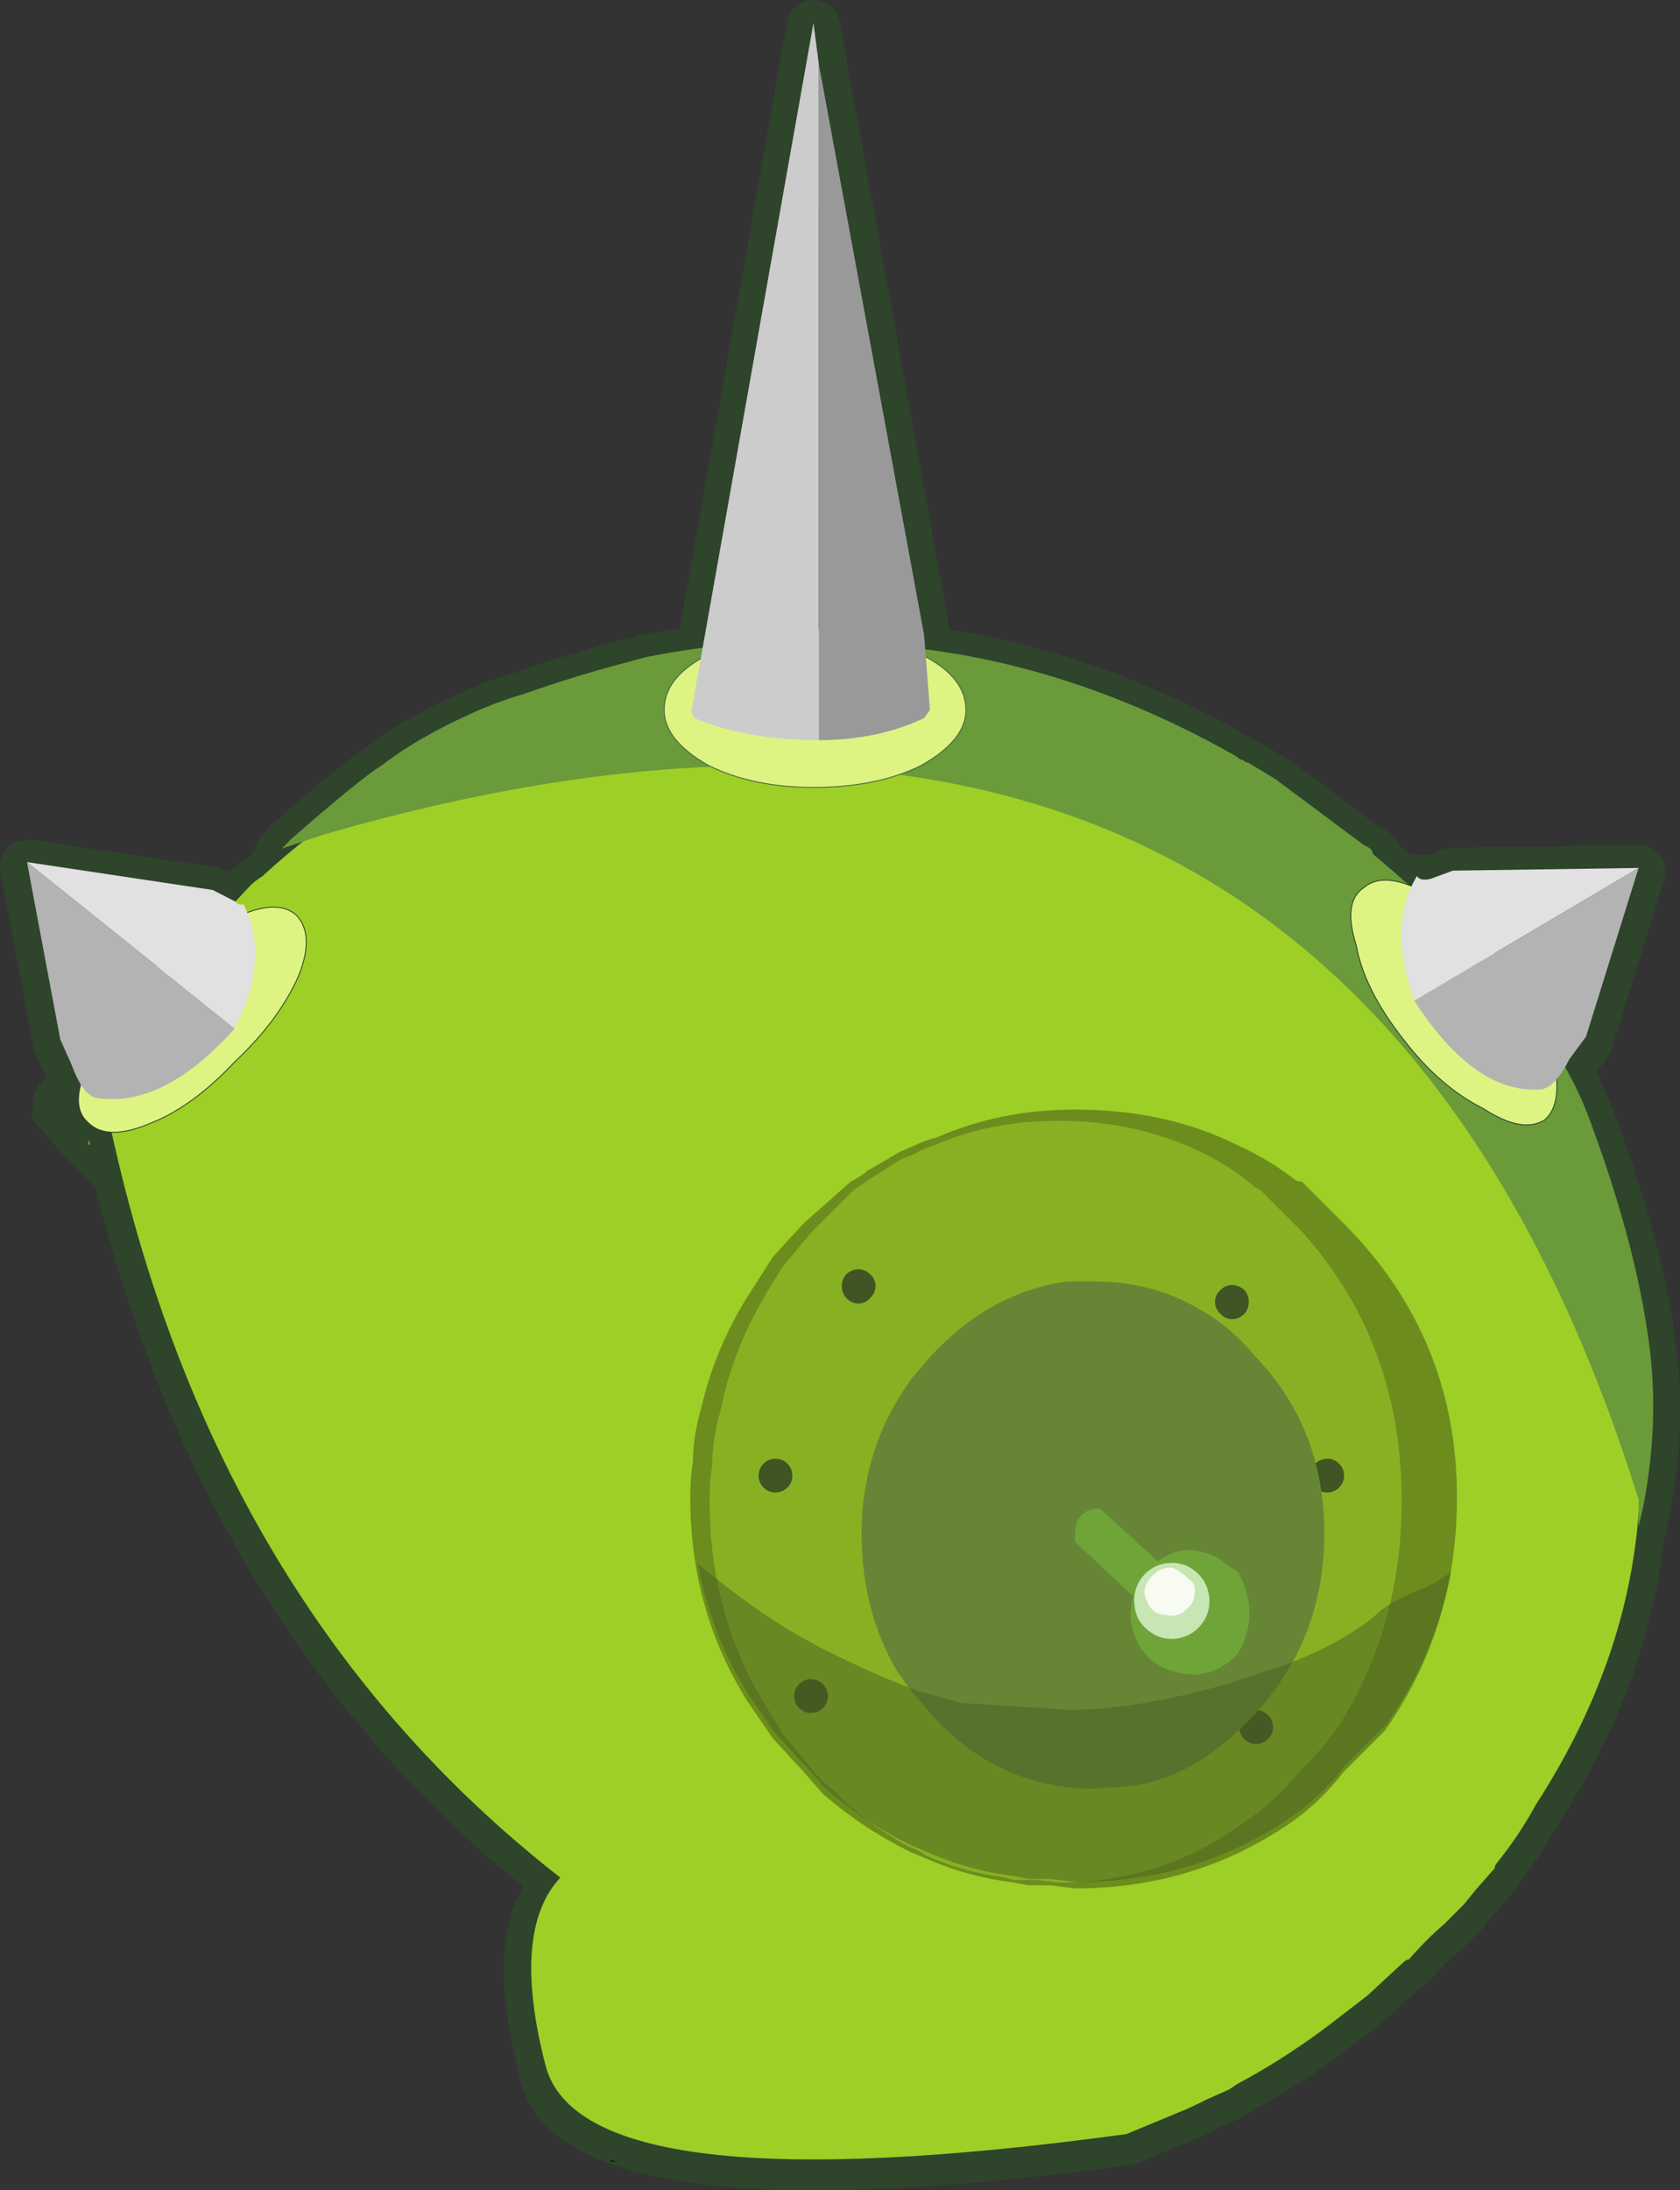 <?xml version="1.0" encoding="UTF-8" standalone="no"?>
<svg xmlns:xlink="http://www.w3.org/1999/xlink" height="243.4px" width="186.8px" xmlns="http://www.w3.org/2000/svg">
  <rect width="100%" height="100%" fill="#333333" stroke="none"/>
  <g transform="matrix(1.0, 0.0, 0.0, 1.0, -333.85, 32.8)">
    <path d="M342.85 91.6 L341.7 94.85 341.4 94.6 Q338.85 92.5 339.6 88.5 L339.1 87.25 337.85 84.45 337.6 83.7 333.9 64.0 Q333.7 63.05 334.15 62.15 334.6 61.25 335.45 60.8 L337.3 60.5 357.95 63.6 358.85 63.9 359.4 64.15 Q360.05 63.4 361.05 62.8 L361.1 62.75 361.15 62.7 362.2 61.75 362.35 61.05 Q362.7 60.05 363.55 59.45 L364.15 58.75 Q371.7 52.1 374.45 50.35 378.7 47.0 385.25 44.1 L385.2 44.15 Q388.05 42.8 391.3 41.9 396.6 40.0 402.6 38.4 L402.65 38.4 404.65 37.85 404.95 37.75 409.45 37.0 421.35 -30.3 Q421.55 -31.4 422.4 -32.1 423.2 -32.8 424.3 -32.8 425.4 -32.8 426.25 -32.1 427.05 -31.4 427.25 -30.3 L439.45 37.15 Q455.25 39.6 470.7 47.9 L470.85 48.05 472.75 49.1 473.1 49.3 473.35 49.5 473.7 49.6 474.15 49.8 477.3 51.75 477.45 51.8 487.1 59.0 Q488.95 59.8 489.4 61.1 L490.6 62.1 492.45 62.2 492.6 62.25 494.35 61.6 495.35 61.4 516.0 61.1 Q516.95 61.1 517.8 61.65 518.6 62.2 518.9 63.15 519.2 64.05 518.9 65.0 L513.05 83.75 512.6 84.7 511.4 86.35 513.35 90.8 513.3 90.75 Q518.4 104.35 520.0 115.05 L519.95 115.05 Q521.55 124.75 519.6 135.15 L519.55 135.35 519.0 137.95 518.85 138.55 Q517.0 154.6 507.2 169.8 L507.3 169.6 Q505.4 173.1 502.9 176.25 L502.4 177.1 500.1 179.8 499.95 179.9 499.2 180.85 498.8 181.4 496.65 183.55 496.45 183.7 Q494.45 185.35 492.8 187.35 L491.75 188.15 491.7 188.15 487.85 191.7 483.35 195.15 483.25 195.25 Q478.4 198.9 473.2 201.7 L471.85 202.55 471.7 202.6 469.3 203.7 469.25 203.7 Q468.2 204.35 467.05 204.8 L460.15 207.65 459.5 207.8 Q428.75 211.95 412.35 210.0 393.6 207.8 391.6 197.9 387.95 183.8 392.0 176.85 355.55 147.25 343.75 96.2 L343.6 95.5 343.55 95.5 343.6 95.45 343.35 94.3 343.85 94.75 344.45 93.35 345.7 90.4 345.85 90.5 346.45 90.65 Q347.45 90.7 348.2 91.4 348.95 92.05 349.2 93.0 360.65 144.8 398.0 173.95 398.7 174.45 399.0 175.25 399.25 176.05 399.1 176.9 L398.35 178.35 Q394.1 183.5 397.4 196.4 399.45 202.4 413.05 204.05 428.85 205.85 458.35 201.9 L464.6 199.3 464.95 199.15 466.05 198.65 Q466.25 198.45 466.55 198.4 L466.5 198.4 Q468.55 197.45 469.15 197.2 L469.3 197.15 Q469.6 196.8 470.0 196.6 475.05 193.9 479.75 190.35 L479.85 190.3 483.95 187.15 487.8 183.6 488.85 182.75 492.4 179.3 494.35 177.3 Q495.1 176.2 495.9 175.5 L495.75 175.65 497.25 173.95 Q497.5 173.25 498.1 172.65 L502.05 166.75 502.15 166.55 Q511.85 151.5 513.05 135.6 513.15 134.6 513.75 133.9 515.45 124.65 514.05 116.0 L514.05 115.95 Q512.5 105.75 507.7 92.85 506.75 90.3 505.3 87.75 504.95 87.1 504.9 86.4 504.85 85.7 505.15 85.05 L505.75 83.9 505.95 83.55 507.55 81.4 512.0 67.15 495.95 67.4 494.0 68.1 493.7 68.2 492.75 68.4 492.05 68.5 Q491.35 68.9 490.55 68.95 L490.05 68.95 Q489.1 68.8 488.4 68.15 L484.6 64.85 483.95 64.15 483.7 63.95 474.0 56.7 471.75 55.35 471.3 55.1 470.85 54.95 Q470.2 54.75 469.6 54.2 L467.65 53.1 467.85 53.2 Q452.3 44.8 436.4 42.8 435.3 42.65 434.55 41.85 433.8 41.05 433.75 40.0 L433.65 38.55 424.35 -12.8 414.95 40.2 Q414.8 41.15 414.1 41.85 413.35 42.5 412.4 42.65 L406.15 43.65 404.15 44.2 404.05 44.25 Q398.35 45.75 393.3 47.55 L393.15 47.6 Q390.25 48.4 387.7 49.6 381.9 52.2 378.15 55.1 L377.9 55.25 Q375.9 56.5 370.55 61.1 L370.5 61.85 Q370.25 62.9 369.4 63.6 L365.1 67.25 364.65 67.55 363.7 68.3 363.65 68.4 362.1 69.95 Q361.4 70.6 360.45 70.75 L358.6 70.5 356.6 69.45 340.6 67.05 343.45 82.25 344.55 84.7 344.65 85.0 345.35 86.5 Q345.95 87.4 345.8 88.55 L345.55 89.35 344.75 90.4 Q344.0 91.05 343.05 91.1 L342.85 91.6 341.65 90.3 341.45 90.1 341.65 90.3 342.85 91.6 M345.65 94.65 L346.0 95.0 346.0 94.65 345.65 94.65 344.45 93.35 345.65 94.65 346.0 94.65 346.0 95.0 345.65 94.65 M467.7 204.1 L467.65 204.15 467.85 204.1 467.7 204.1 M467.65 198.15 L467.7 198.1 467.45 198.15 467.65 198.15" fill="#2e442b" fill-rule="evenodd" stroke="none"/>
    <path d="M344.45 93.35 L345.65 94.65 346.0 94.65 346.0 95.0 345.65 94.65 M342.85 91.6 L343.85 92.7 344.45 93.35" fill="none" stroke="#2e442b" stroke-linecap="square" stroke-linejoin="miter" stroke-miterlimit="3.0" stroke-width="8.0"/>
    <path d="M342.85 91.6 L341.65 90.3 341.45 90.1" fill="none" stroke="#2e442b" stroke-linecap="round" stroke-linejoin="miter" stroke-miterlimit="3.0" stroke-width="8.0"/>
    <path d="M367.95 93.8 Q367.95 94.4 367.35 95.05 367.05 95.65 366.1 95.65 365.5 95.65 364.9 95.05 364.6 94.4 364.6 93.8 364.6 92.9 364.9 92.55 365.5 91.95 366.1 91.95 367.05 91.95 367.35 92.55 367.95 92.9 367.95 93.8" fill="#4d4d4d" fill-rule="evenodd" stroke="none"/>
    <path d="M402.45 207.4 L401.85 207.4 401.6 207.25 402.45 207.4" fill="#000000" fill-rule="evenodd" stroke="none"/>
    <path d="M447.4 207.4 L445.55 208.05" fill="none" stroke="#1e291b" stroke-linecap="round" stroke-linejoin="round" stroke-opacity="0.6" stroke-width="0.05"/>
    <path d="M508.35 89.2 Q509.6 91.65 510.5 94.4 516.65 108.6 516.65 125.5 L516.65 125.8 516.35 132.9 516.05 135.35 Q514.8 152.0 504.65 167.7 502.8 171.1 500.35 174.15 500.05 174.45 500.05 174.8 L497.9 177.25 496.65 178.8 494.5 180.95 Q492.35 182.8 490.5 184.95 490.2 184.95 489.9 185.25 L485.9 188.95 481.55 192.3 Q476.65 196.0 471.4 198.8 L470.5 199.4 467.7 200.65 467.65 200.7 465.85 201.55 459.1 204.35 Q398.6 212.6 394.5 196.7 390.65 181.75 396.15 175.85 355.9 144.45 345.1 87.35 L344.6 87.35 344.85 86.9 345.35 85.9 Q347.0 82.8 349.5 79.35 L353.5 74.4 361.5 65.8 Q362.1 65.15 363.05 64.55 370.1 58.1 378.15 53.45 379.65 52.85 380.9 51.95 399.7 41.8 423.05 41.15 L425.85 41.15 426.45 41.15 427.1 41.15 430.75 41.15 442.8 42.4 444.3 42.7 Q468.65 47.0 487.1 63.35 L489.9 65.8 Q494.2 69.5 497.6 73.5 L500.65 77.2 Q504.95 83.05 508.35 89.2" fill="#9dcf27" fill-rule="evenodd" stroke="none"/>
    <path d="M343.65 94.4 L343.65 93.8 343.95 94.4 343.65 94.4 M486.5 62.1 Q505.6 78.1 510.5 91.35 515.45 104.6 517.0 115.05 518.5 124.3 516.65 134.15 L516.05 136.9 516.05 133.85 Q482.8 27.3 369.8 59.95 L365.2 61.5 366.1 60.55 Q373.8 53.8 376.3 52.25 380.3 49.15 386.45 46.4 389.2 45.15 392.3 44.25 397.5 42.4 403.35 40.85 L405.55 40.25 Q414.75 38.4 424.0 38.4 L427.4 38.7 Q448.65 39.0 469.25 50.1 L471.4 51.3 Q471.7 51.65 472.05 51.65 472.35 51.95 472.65 51.95 L475.7 53.8 485.55 61.15 Q486.5 61.5 486.5 62.1" fill="#6a9a3a" fill-rule="evenodd" stroke="none"/>
    <path d="M495.85 133.6 Q495.85 148.1 487.85 159.5 L483.25 164.1 Q480.15 168.1 476.15 170.55 466.0 177.05 453.4 177.05 L450.6 176.7 448.15 176.7 446.6 176.4 Q441.7 175.8 437.35 173.95 L435.2 173.05 Q430.0 170.55 425.35 166.55 L423.2 164.1 419.8 160.4 417.05 156.4 Q410.6 146.25 410.6 133.6 410.6 131.45 410.9 129.6 410.9 126.85 411.8 123.75 413.35 117.0 417.05 111.15 L419.8 106.85 423.2 103.15 428.45 98.5 Q429.65 97.9 430.3 97.3 L434.0 95.15 435.5 94.5 Q436.75 93.9 438.0 93.6 445.05 90.5 453.4 90.5 463.55 90.5 471.55 94.5 474.95 96.05 477.7 98.2 478.0 98.5 478.6 98.5 L483.25 103.15 Q495.85 115.75 495.85 133.6" fill="#6c8d1d" fill-rule="evenodd" stroke="none"/>
    <path d="M435.5 95.45 Q436.45 94.85 437.7 94.5 443.85 91.75 451.55 91.75 460.45 91.75 467.85 95.45 470.95 97.0 473.4 99.15 L474.0 99.45 478.6 104.05 Q489.7 116.4 489.7 133.95 489.7 148.1 482.6 159.15 480.8 161.65 478.6 163.8 475.55 167.5 471.85 169.95 462.9 176.4 451.55 176.4 L449.05 176.1 446.6 176.1 445.35 175.8 Q440.75 175.2 436.75 173.35 435.85 172.7 434.9 172.4 430.3 169.95 426.3 165.95 425.05 165.0 424.15 163.8 L421.05 160.1 418.6 156.1 Q412.75 146.25 412.75 133.95 412.75 131.75 413.05 129.9 413.05 127.15 413.95 124.05 415.2 117.6 418.6 111.75 419.8 109.6 421.05 107.75 L424.15 104.05 428.75 99.45 430.6 98.2 434.0 96.05 435.5 95.45" fill="#87b123" fill-rule="evenodd" stroke="none"/>
    <path d="M481.45 133.05 Q480.65 133.05 480.1 132.5 479.55 131.95 479.55 131.2 479.55 130.4 480.1 129.85 480.65 129.3 481.45 129.3 482.2 129.3 482.75 129.85 483.3 130.4 483.3 131.2 483.3 131.95 482.75 132.5 482.2 133.05 481.45 133.05" fill="#415423" fill-rule="evenodd" stroke="none"/>
    <path d="M473.55 161.0 Q472.75 161.0 472.2 160.45 471.65 159.9 471.65 159.15 471.65 158.35 472.2 157.8 472.75 157.25 473.55 157.25 474.3 157.25 474.85 157.8 475.4 158.35 475.4 159.15 475.4 159.9 474.85 160.45 474.3 161.0 473.55 161.0" fill="#415423" fill-rule="evenodd" stroke="none"/>
    <path d="M452.45 109.6 L455.55 109.6 Q462.0 109.6 467.25 112.7 470.6 114.55 473.4 117.9 481.1 125.9 481.1 137.6 481.1 149.3 473.4 157.65 470.6 160.7 467.25 162.85 463.85 165.0 459.85 165.65 L455.55 165.95 Q444.75 165.95 437.35 157.65 L435.2 155.15 433.65 153.0 Q429.65 146.25 429.65 137.6 429.65 130.85 432.45 125.0 433.65 122.55 435.2 120.4 L437.35 117.9 Q443.85 110.85 452.45 109.6" fill="#668635" fill-rule="evenodd" stroke="none"/>
    <path d="M462.9 147.45 L453.4 138.55 Q453.05 134.85 456.15 134.85 L463.25 141.3 462.9 141.3 462.9 147.45" fill="#6fa439" fill-rule="evenodd" stroke="none"/>
    <path d="M459.55 146.85 Q459.55 144.1 461.05 142.25 462.9 139.8 465.7 139.45 468.45 139.45 470.6 141.3 L471.55 141.95 Q474.0 146.55 471.55 150.85 469.7 153.0 466.9 153.3 464.15 153.3 462.0 151.8 459.85 149.95 459.55 146.85" fill="#6fa439" fill-rule="evenodd" stroke="none"/>
    <path d="M460.0 145.6 Q460.15 147.35 461.55 148.4 462.9 149.5 464.6 149.3 466.3 149.1 467.4 147.75 468.5 146.4 468.3 144.65 468.1 142.9 466.75 141.8 465.4 140.7 463.65 140.9 461.95 141.1 460.85 142.45 459.8 143.8 460.0 145.6" fill="#c8e6b3" fill-rule="evenodd" stroke="none"/>
    <path d="M466.65 144.5 Q466.95 143.25 466.0 142.65 465.1 141.75 464.15 141.4 462.95 141.4 462.3 142.05 461.4 142.65 461.1 143.9 461.1 144.8 461.7 145.75 462.3 146.65 463.55 146.65 464.45 146.95 465.4 146.35 466.65 145.4 466.65 144.5" fill="#f8fbf2" fill-rule="evenodd" stroke="none"/>
    <path d="M470.85 113.8 Q471.6 113.8 472.2 113.2 472.7 112.65 472.7 111.85 472.7 111.1 472.2 110.55 471.6 110.0 470.85 110.0 470.1 110.0 469.55 110.55 468.95 111.1 468.95 111.85 468.95 112.65 469.55 113.2 470.1 113.8 470.85 113.8" fill="#415423" fill-rule="evenodd" stroke="none"/>
    <path d="M429.3 112.05 Q428.55 112.05 427.95 111.45 427.45 110.9 427.45 110.1 427.45 109.35 427.95 108.8 428.55 108.25 429.3 108.25 430.05 108.25 430.6 108.8 431.2 109.35 431.2 110.1 431.2 110.9 430.6 111.45 430.05 112.05 429.3 112.05" fill="#415423" fill-rule="evenodd" stroke="none"/>
    <path d="M420.05 133.05 Q420.85 133.05 421.4 132.5 421.95 131.95 421.95 131.2 421.95 130.4 421.4 129.85 420.85 129.3 420.05 129.3 419.3 129.3 418.75 129.85 418.2 130.4 418.2 131.2 418.2 131.95 418.75 132.5 419.3 133.05 420.05 133.05" fill="#415423" fill-rule="evenodd" stroke="none"/>
    <path d="M424.0 157.55 Q424.8 157.55 425.35 157.0 425.9 156.45 425.9 155.7 425.9 154.9 425.35 154.35 424.8 153.8 424.0 153.8 423.25 153.8 422.7 154.35 422.15 154.9 422.15 155.7 422.15 156.45 422.7 157.0 423.25 157.55 424.0 157.55" fill="#415423" fill-rule="evenodd" stroke="none"/>
    <path d="M407.7 46.1 Q407.7 42.4 412.6 39.95 417.55 37.15 424.3 37.15 431.4 37.15 436.3 39.95 441.25 42.4 441.25 46.1 441.25 49.45 436.3 52.25 431.4 54.7 424.3 54.7 417.55 54.7 412.6 52.25 407.7 49.45 407.7 46.1" fill="#def482" fill-rule="evenodd" stroke="none"/>
    <path d="M407.7 46.1 Q407.7 49.45 412.6 52.25 417.55 54.7 424.3 54.7 431.4 54.7 436.3 52.25 441.25 49.45 441.25 46.1 441.25 42.4 436.3 39.95 431.4 37.15 424.3 37.15 417.55 37.15 412.6 39.95 407.7 42.4 407.7 46.1 Z" fill="none" stroke="#476140" stroke-linecap="round" stroke-linejoin="round" stroke-width="0.1"/>
    <path d="M424.9 49.45 Q416.9 49.45 411.05 47.0 L410.75 46.4 410.75 46.1 424.3 -30.25 424.9 -25.65 424.9 49.45" fill="#cccccc" fill-rule="evenodd" stroke="none"/>
    <path d="M424.9 49.45 L424.9 -25.65 436.6 37.75 437.25 46.1 436.6 47.0 Q431.4 49.45 424.9 49.45" fill="#999999" fill-rule="evenodd" stroke="none"/>
    <path d="M350.1 75.65 Q355.05 71.0 359.95 69.2 364.6 67.0 366.75 68.85 368.9 71.0 367.05 75.65 364.9 80.55 359.95 85.2 355.35 90.1 350.75 91.95 345.8 94.1 343.65 91.95 341.5 90.1 343.65 85.5 345.5 80.55 350.1 75.65" fill="#def482" fill-rule="evenodd" stroke="none"/>
    <path d="M350.1 75.65 Q355.05 71.0 359.95 69.2 364.6 67.0 366.75 68.85 368.9 71.0 367.05 75.65 364.9 80.55 359.95 85.2 355.35 90.1 350.75 91.95 345.8 94.1 343.65 91.95 341.5 90.1 343.65 85.5 345.5 80.55 350.1 75.65 Z" fill="none" stroke="#2e442b" stroke-linecap="round" stroke-linejoin="round" stroke-width="0.1"/>
    <path d="M336.85 63.0 L357.5 66.1 359.95 67.35 Q360.6 67.95 360.9 67.65 363.95 73.5 359.95 81.5 L336.85 63.0" fill="#e1e1e1" fill-rule="evenodd" stroke="none"/>
    <path d="M336.85 63.0 L359.95 81.5 Q351.95 90.4 344.55 89.2 343.05 88.9 341.8 85.5 L340.55 82.7 336.85 63.0" fill="#b3b3b3" fill-rule="evenodd" stroke="none"/>
    <path d="M501.25 74.7 Q505.3 79.95 506.5 84.55 507.75 89.8 505.6 91.65 503.1 93.2 498.8 90.4 493.9 87.95 489.9 82.7 485.55 77.2 484.65 72.25 483.1 67.35 485.55 65.8 487.75 63.95 492.35 66.4 496.95 69.2 501.25 74.7" fill="#def482" fill-rule="evenodd" stroke="none"/>
    <path d="M501.25 74.7 Q496.95 69.2 492.35 66.4 487.75 63.95 485.55 65.8 483.1 67.35 484.65 72.25 485.55 77.2 489.9 82.7 493.9 87.95 498.8 90.4 503.1 93.2 505.6 91.65 507.75 89.8 506.5 84.55 505.3 79.95 501.25 74.7 Z" fill="none" stroke="#2e442b" stroke-linecap="round" stroke-linejoin="round" stroke-width="0.1"/>
    <path d="M491.1 78.4 Q488.05 70.1 491.4 64.55 491.75 65.15 492.95 64.85 L495.4 63.95 516.05 63.65 491.1 78.4" fill="#e1e1e1" fill-rule="evenodd" stroke="none"/>
    <path d="M491.1 78.4 L516.05 63.65 510.2 82.4 508.35 84.9 Q506.8 87.95 505.3 88.25 497.9 88.9 491.1 78.4" fill="#b3b3b3" fill-rule="evenodd" stroke="none"/>
    <path d="M488.4 145.45 Q489.5 144.8 491.3 144.05 493.85 143.0 495.2 141.85 493.45 151.05 488.0 158.8 L483.4 163.4 482.5 164.55 Q479.7 167.75 476.3 169.85 466.15 176.35 453.55 176.35 L450.75 176.0 448.3 176.0 446.75 175.7 Q441.85 175.1 437.5 173.25 L435.35 172.35 Q430.15 169.85 425.5 165.85 L424.15 164.25 423.35 163.4 419.95 159.7 417.2 155.7 Q412.9 148.9 411.45 141.0 L413.9 142.95 Q419.9 147.7 425.4 150.45 431.35 153.45 435.8 155.05 L440.8 156.45 452.7 157.2 Q460.45 157.2 470.9 154.15 L477.3 152.0 Q483.95 149.35 487.4 146.15 L488.4 145.45" fill="#495f24" fill-opacity="0.498" fill-rule="evenodd" stroke="none"/>
  </g>
</svg>
